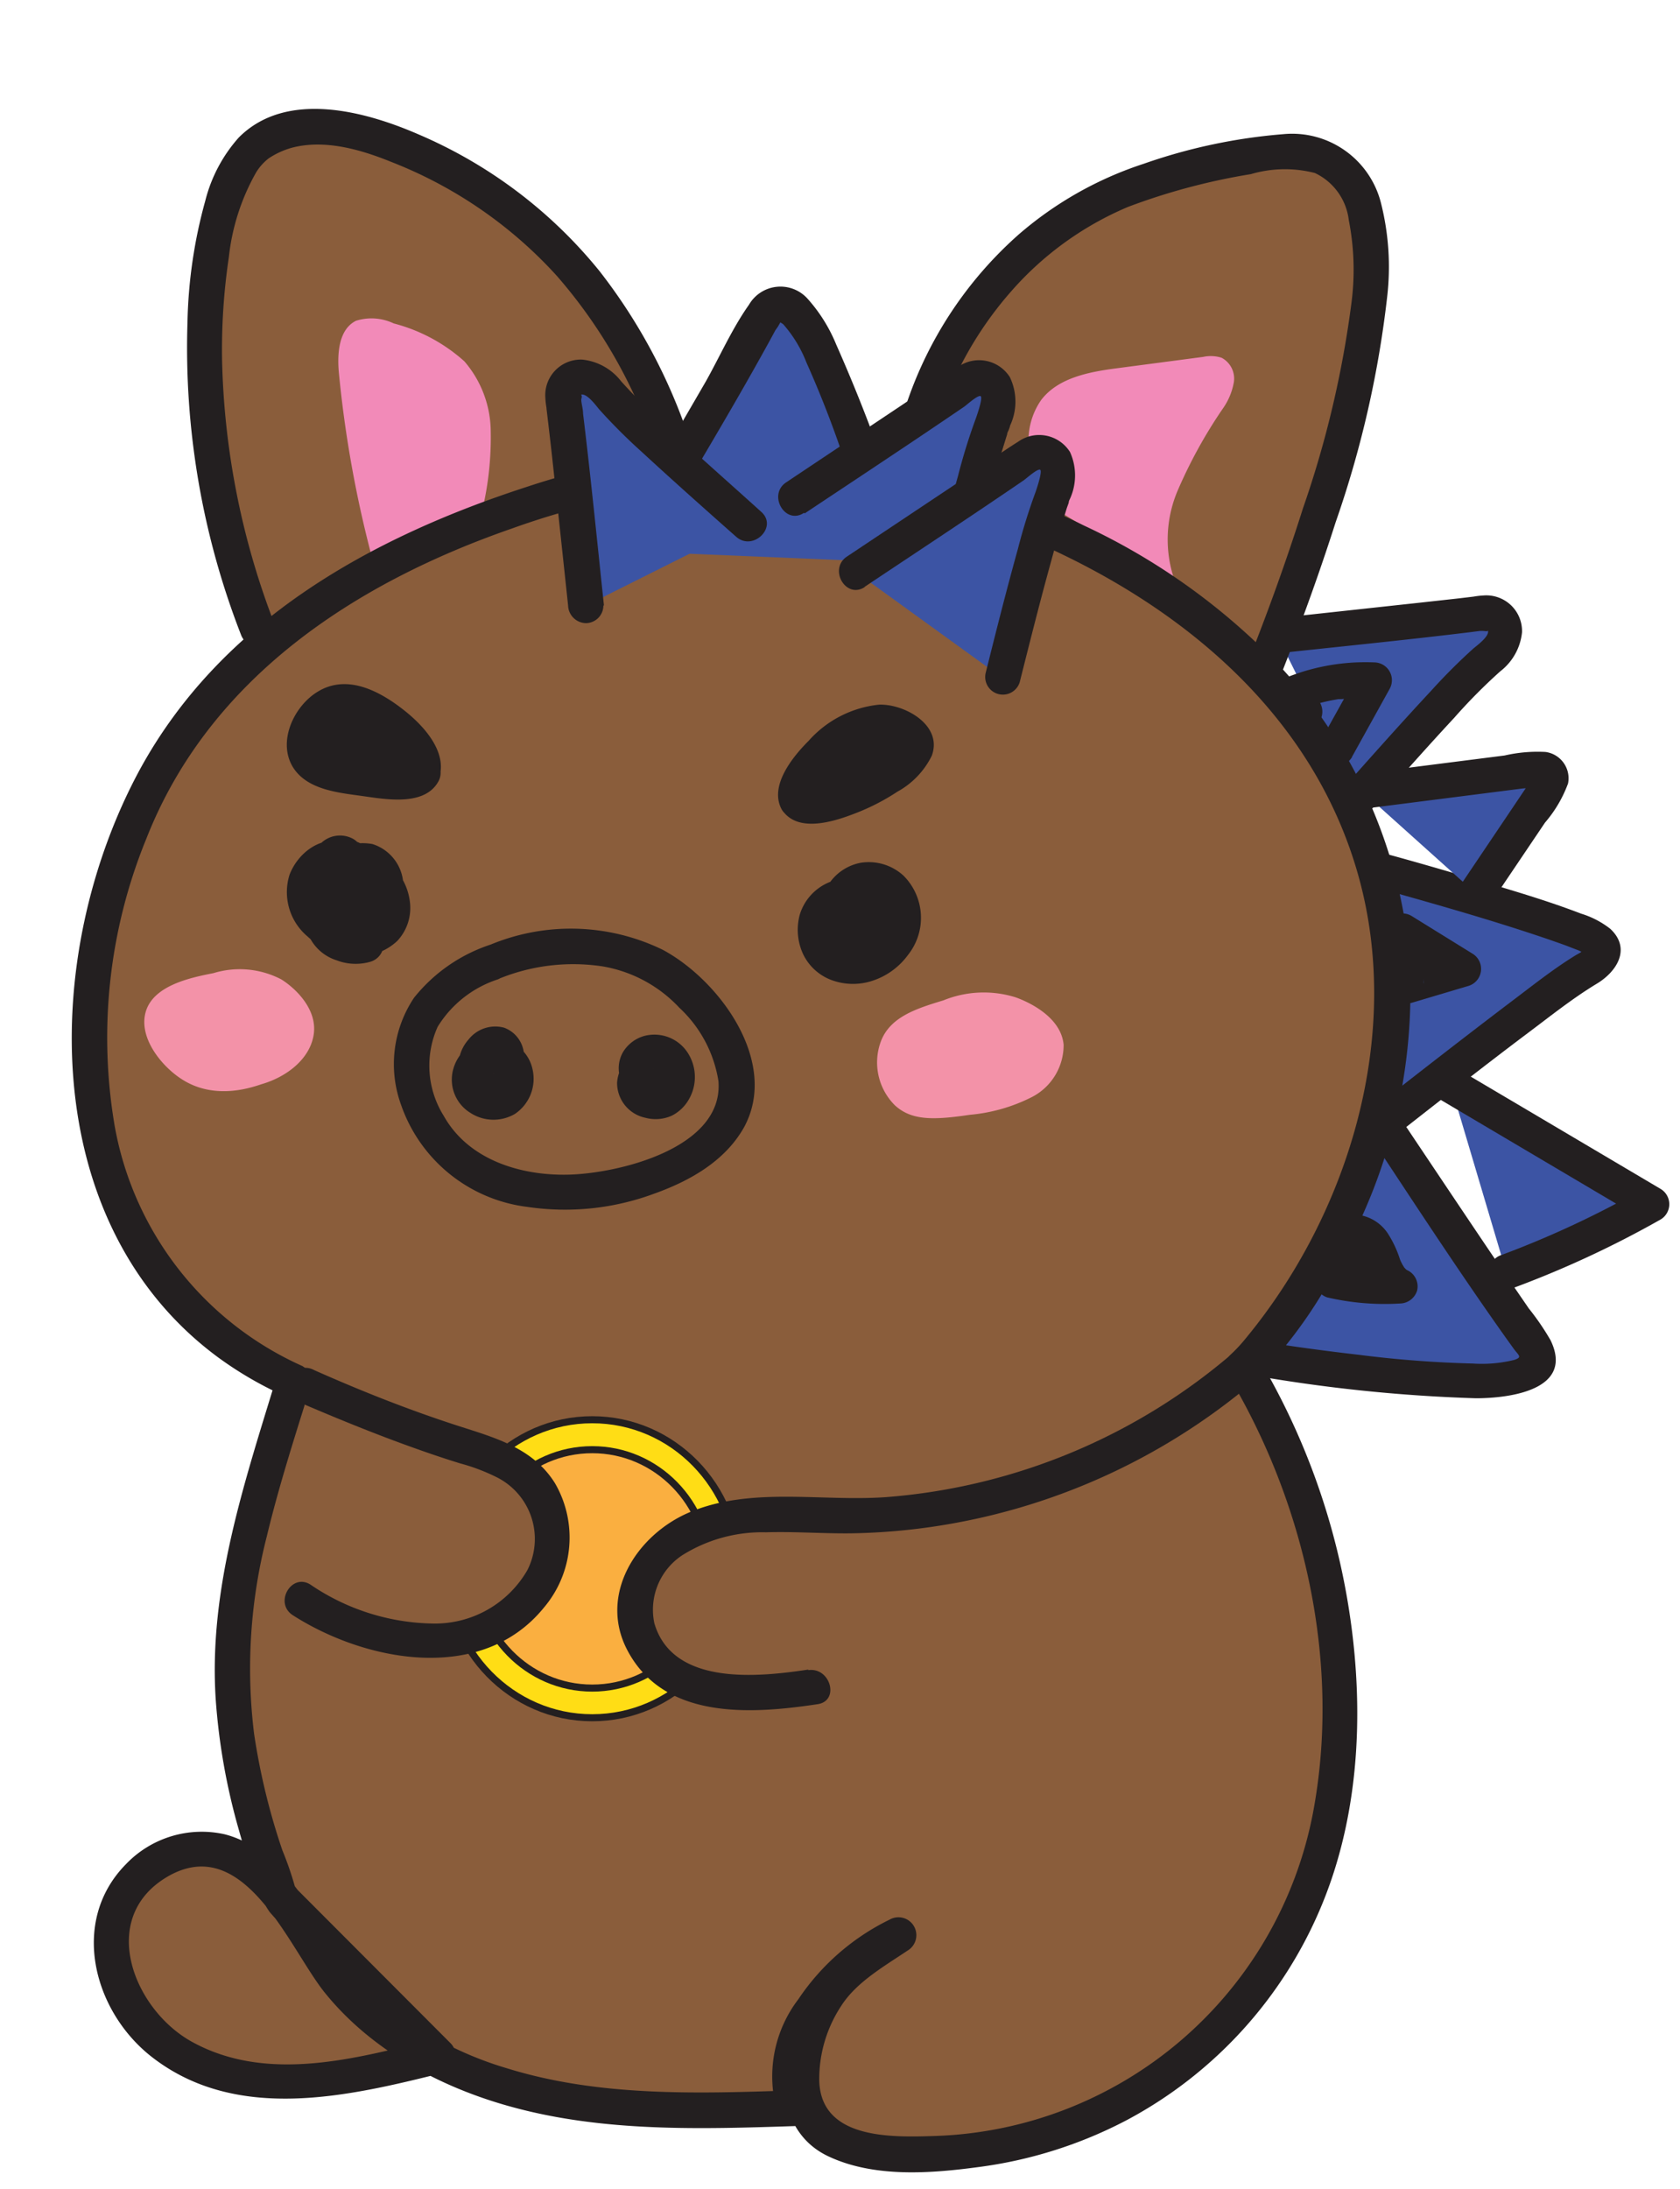 <svg id="Layer_1" data-name="Layer 1" xmlns="http://www.w3.org/2000/svg" viewBox="0 0 119 155"><defs><style>.cls-1{fill:#3c54a4;}.cls-2{fill:#231f20;}.cls-3{fill:#8a5d3b;}.cls-4{fill:#f28ab8;}.cls-5{fill:#ffdd15;}.cls-5,.cls-6{stroke:#231f20;stroke-miterlimit:10;stroke-width:0.5px;}.cls-6{fill:#faaf40;}.cls-7{fill:#f392a8;}</style></defs><path class="cls-1" d="M88.71,96.1c2.81.43,13.43,2,17.55,1.56.71-.07,2.27-.24,2.6-1.12.26-.68-.36-1.5-.57-1.79-1.38-1.84-5.22-7.57-10.53-15.54"/><path class="cls-2" d="M88.38,97.31A111.09,111.09,0,0,0,104.54,99c2.37,0,7-.58,5.29-4.11a17.91,17.91,0,0,0-1.54-2.25l-2.06-3c-2.48-3.66-4.94-7.35-7.39-11-.89-1.33-3.06-.08-2.16,1.26,3.31,5,6.56,10,10,14.84l.51.71c.37.52.69.64.05.84a9.59,9.59,0,0,1-2.93.25,79.11,79.11,0,0,1-8-.61c-2.44-.28-4.87-.61-7.3-1-1.57-.24-2.25,2.17-.66,2.41Z"/><path class="cls-1" d="M106.69,90.06A68.35,68.35,0,0,0,117,85.26l-14.24-8.42"/><path class="cls-2" d="M107,91.26a71.61,71.61,0,0,0,10.63-4.92,1.26,1.26,0,0,0,0-2.16l-14.24-8.42a1.25,1.25,0,0,0-1.26,2.16l14.24,8.42V84.18a68.79,68.79,0,0,1-10,4.67,1.29,1.29,0,0,0-.87,1.54,1.26,1.26,0,0,0,1.54.87Z"/><path class="cls-1" d="M97.42,61.53c2.21.61,14.39,4,15.71,5.06a1.07,1.07,0,0,1,.49.74c0,.65-1,1.17-1.18,1.3-1.39.78-6.82,4.92-14.67,11.06"/><path class="cls-2" d="M97.09,62.73c4.21,1.18,8.43,2.36,12.57,3.77.45.16.9.31,1.35.48l.62.24a2.36,2.36,0,0,1,.31.13l.37.19c.2.12.11,0,0,0l.12.12q.11-.75-.15-.45a2.28,2.28,0,0,0-.3.21c-.12.08-.25.14-.38.22-1.63,1-3.13,2.21-4.65,3.35-3.39,2.57-6.75,5.19-10.1,7.81a1.26,1.26,0,0,0,0,1.77,1.29,1.29,0,0,0,1.77,0c3.18-2.49,6.37-5,9.59-7.42,1.59-1.19,3.16-2.45,4.86-3.48,1.44-.85,2.5-2.49,1-3.9A6.33,6.33,0,0,0,112,64.69c-2.37-.91-4.82-1.63-7.25-2.35s-4.66-1.37-7-2a1.25,1.25,0,0,0-.67,2.41Z"/><path class="cls-1" d="M90.47,45c7.55-.81,13-1.4,14.41-1.6a1.85,1.85,0,0,1,1.3.25,1.33,1.33,0,0,1,.36,1.5,3.09,3.09,0,0,1-1,1.35c-1.09.84-4.36,4.36-9.36,10"/><path class="cls-2" d="M90.47,46.26c4.53-.49,9.07-.94,13.59-1.49l.79-.1c.13,0,.45,0,.15,0,.17,0,.47.08.37-.08.23.38-.68,1.06-1,1.32a41.86,41.86,0,0,0-3,3c-2.06,2.21-4.07,4.47-6.08,6.73-1.06,1.2.7,3,1.77,1.76,2-2.21,3.93-4.41,5.94-6.57a39.17,39.17,0,0,1,3.27-3.3,4,4,0,0,0,1.54-2.76,2.53,2.53,0,0,0-2.72-2.61,5.78,5.78,0,0,0-.7.08c.11,0,.22,0,0,0l-1,.12-2.81.31-10.13,1.1A1.28,1.28,0,0,0,89.22,45a1.26,1.26,0,0,0,1.25,1.25Z"/><path class="cls-3" d="M89.51,47.48C90.68,44.53,98,26,97,17.16c-.13-1.3-.41-4.17-2.5-5.59-1.67-1.13-3.89-.9-5.87-.52-5.94,1.15-11.08,2.22-16.14,6.88a26.71,26.71,0,0,0-8.11,15"/><path class="cls-2" d="M90.72,47.81c1.41-3.57,2.72-7.18,3.89-10.84A73.5,73.5,0,0,0,98.26,21a18.44,18.44,0,0,0-.45-6.66A6.49,6.49,0,0,0,90.89,9.5,39.35,39.35,0,0,0,81,11.6a25.68,25.68,0,0,0-8.84,5A27.81,27.81,0,0,0,63.2,32.55c-.28,1.58,2.13,2.25,2.41.67a25.63,25.63,0,0,1,6.11-12.7,22.74,22.74,0,0,1,8.18-5.87,45,45,0,0,1,8.7-2.32,8.54,8.54,0,0,1,4.54-.08,4.24,4.24,0,0,1,2.4,3.34,18.17,18.17,0,0,1,.19,5.84A72.41,72.41,0,0,1,92.29,36c-1.19,3.76-2.53,7.47-4,11.14-.59,1.49,1.83,2.14,2.42.66Z"/><path class="cls-3" d="M18.28,44.61a53.2,53.2,0,0,1-3.6-24.11c.76-8.17,3-9.92,3.78-10.43,5.09-3.38,13.72,2,15.7,3.31C43.07,19,46.64,28.11,48,32.68"/><path class="cls-2" d="M19.48,44.27A55.14,55.14,0,0,1,15.73,25.5a44.43,44.43,0,0,1,.48-7.29,15.54,15.54,0,0,1,1.93-6,3.71,3.71,0,0,1,.82-.94c.11-.1-.17.11.09-.07a5.74,5.74,0,0,1,1.59-.73c2.33-.63,4.9.11,7.09,1a31.07,31.07,0,0,1,11.71,8.06A35.68,35.68,0,0,1,46.81,33c.47,1.53,2.89.88,2.41-.66A39.59,39.59,0,0,0,42.47,19.2,33.32,33.32,0,0,0,29.68,9.53c-3.8-1.66-9.4-3.18-12.77.21a10.61,10.61,0,0,0-2.37,4.48,34.56,34.56,0,0,0-1.26,8.59,56,56,0,0,0,3.79,22.13c.56,1.49,3,.84,2.41-.67Z"/><path class="cls-4" d="M26.49,40A82,82,0,0,1,24,26.36c-.12-1.36,0-3.05,1.22-3.65a3.66,3.66,0,0,1,2.67.19,12,12,0,0,1,5,2.68,7.67,7.67,0,0,1,1.87,5A22.26,22.26,0,0,1,34.19,36"/><path class="cls-4" d="M73.91,35.54a15.4,15.4,0,0,1-1-3.62,5,5,0,0,1,.84-3.6c1.22-1.6,3.45-2,5.47-2.26l6-.79a2.52,2.52,0,0,1,1.31.06,1.67,1.67,0,0,1,.87,1.72,4.63,4.63,0,0,1-.79,1.89,34.08,34.08,0,0,0-3.19,5.79,8.83,8.83,0,0,0-.19,6.45"/><path class="cls-2" d="M98.68,67,103,69.7l.3-2.28-4,1.19,1.54.87a.85.85,0,0,1,0-.17l0,.34a1.34,1.34,0,0,1,0-.4l0,.33a3.18,3.18,0,0,1,.09-.33c-.09.34-.09.19,0,.09a.36.36,0,0,1,.07-.1c-.14.16-.17.21-.11.14l.12-.13c.16-.18-.17.1-.08,0a.75.75,0,0,0,.15-.09l-.16.07.11,0a1.25,1.25,0,1,0-.67-2.41,2.77,2.77,0,0,0-1.87,3.32A1.27,1.27,0,0,0,100,71l4-1.19a1.26,1.26,0,0,0,.3-2.29L100,64.86A1.25,1.25,0,0,0,98.68,67Z"/><path class="cls-2" d="M93.89,91.83a18,18,0,0,0,5.28.46,1.29,1.29,0,0,0,1.21-.92A1.27,1.27,0,0,0,99.81,90l-.19-.1c-.18-.1.19.18,0,0l-.14-.14c-.13-.13.16.24,0,0a3.35,3.35,0,0,1-.21-.36,2.14,2.14,0,0,1-.1-.22c-.09-.18.1.26,0,0a7.72,7.72,0,0,0-.86-1.84A3,3,0,0,0,96.1,86a2.55,2.55,0,0,0-2.28,1.34,4.59,4.59,0,0,0-.29,3.12,1.27,1.27,0,0,0,.57.75,1.23,1.23,0,0,0,1,.12l1.8-.67a1.26,1.26,0,0,0,.89-1,1.28,1.28,0,0,0-.6-1.24c-.2-.15.19.17,0,0L97,88.2c-.18-.18.15.24,0,0L96.92,88a.93.93,0,0,0-.1-.2l.07.16,0-.14c0-.06,0-.12,0-.18-.07-.31,0,.25,0,0a1.25,1.25,0,0,0-2.5,0,3.67,3.67,0,0,0,1.6,2.83l.3-2.29-1.8.67,1.54.88,0-.18c0,.18,0,.2,0,.06a2.45,2.45,0,0,1,0-.27c0-.12,0-.24,0-.36a1.14,1.14,0,0,0,0-.26c0,.18,0,.21,0,.07s0-.11,0-.16l0-.1c0-.09,0,0,0,.13a1.57,1.57,0,0,0,.14-.25c0,.08-.2.22,0,0l.1-.09c-.16.12-.19.14-.08.07s-.27.06,0,0-.21,0,0,0-.3-.09-.07,0l.12,0-.15-.06a2.12,2.12,0,0,0,.2.12c-.16-.13-.19-.16-.09-.07l.08.07c.06,0,.11.12.17.18s-.15-.22,0,0l.15.25a1.14,1.14,0,0,1,.1.19c.16.31-.06-.18,0,0,.15.39.3.78.46,1.16a3.53,3.53,0,0,0,1.54,1.8l.63-2.33a16.56,16.56,0,0,1-2.44,0l-.56,0-.19,0,.1,0-.33,0q-.6-.1-1.2-.24a1.25,1.25,0,0,0-1.53.87,1.27,1.27,0,0,0,.87,1.54Z"/><path class="cls-2" d="M95.77,53.58l2.66-4.8a1.26,1.26,0,0,0-1.07-1.88,15,15,0,0,0-7,1.4,1.26,1.26,0,0,0,0,2.16l1.47,1A1.27,1.27,0,0,0,93.51,51a1.29,1.29,0,0,0-.45-1.71l-1.48-1v2.16l.23-.1.32-.13c.25-.1.51-.19.76-.27a13.51,13.51,0,0,1,1.52-.38l.39-.07.13,0c.27,0,.54-.06.81-.08a12.51,12.51,0,0,1,1.62,0l-1.08-1.88-2.67,4.8a1.25,1.25,0,0,0,2.16,1.26Z"/><path class="cls-3" d="M88,96.74c.46.76,1.12,1.93,1.83,3.38,1.95,4,7.2,16.08,4,29.94a29.09,29.09,0,0,1-11.44,17,29.84,29.84,0,0,1-20,5.27c-1.73-.17-3.61-.58-4.7-1.92a5.51,5.51,0,0,1-1-3.86,11.09,11.09,0,0,1,2.35-6,31.69,31.69,0,0,1,4.54-3.5,11.4,11.4,0,0,0-4.54,3.5A13.08,13.08,0,0,0,57.76,142a7.81,7.81,0,0,0-1.46,7.25c-6,.2-12,.39-17.88-.86a29.82,29.82,0,0,1-7.73-2.75,20.88,20.88,0,0,1-7.32-6.15c-1.11-1.55-2.11-3.36-3.27-4.92l-.31-.41a7.72,7.72,0,0,0-4.6-3.17c-3.28-.61-6.63,2-7.26,5.27s1.11,6.62,3.78,8.58a15.14,15.14,0,0,0,9.48,2.52,43.39,43.39,0,0,0,9.5-1.72l.32-.08-10.91-11-.25-.25-.06-.16a48.9,48.9,0,0,1-3.23-13.38,39.48,39.48,0,0,1,1.12-12.29s.37-1.68,3.13-10.75h0a24.52,24.52,0,0,1-8.48-6.21C4,81.92,5.61,67.21,9.62,57.92,16,43,30.7,38,36.77,35.93c4.14-1.42,19.12-6.31,35.67.67,5.12,2.16,20.3,8.55,25,24.93,5.22,18.27-7.6,33.31-8.71,34.58Z"/><path class="cls-2" d="M87,97.37c5.46,9.11,8,20.46,6,31a28.2,28.2,0,0,1-26.73,22.86c-3.08.1-8.12.27-8.24-3.91A9.42,9.42,0,0,1,59.6,142c1.07-1.67,3.06-2.8,4.68-3.89A1.25,1.25,0,0,0,63,135.92a16.45,16.45,0,0,0-6.45,5.63,9,9,0,0,0-1.47,8.06L56.3,148c-6.82.23-13.83.48-20.42-1.57a24.62,24.62,0,0,1-8.34-4.34c-2.52-2.08-4-4.77-5.84-7.42-1.45-2.1-3.22-4.14-5.79-4.8a7.43,7.43,0,0,0-7,2.13c-4,4.07-2.28,10.47,1.9,13.68,6,4.62,13.89,2.75,20.56,1.08a1.26,1.26,0,0,0,.55-2.09L21.16,133.89l-.17-.17c-.46-.35,0,.37-.06,0A23.45,23.45,0,0,0,20,131,47,47,0,0,1,18,122.77a37.69,37.69,0,0,1,.9-14c.86-3.58,2-7.11,3.1-10.63a1.28,1.28,0,0,0-.58-1.42A23.06,23.06,0,0,1,8.13,79.76a37.16,37.16,0,0,1,2.24-20.39C14.84,48,25.14,41.28,36.26,37.42a55.46,55.46,0,0,1,14.4-3.11,48.34,48.34,0,0,1,22.53,4c10.49,4.56,19.77,12.21,23,23.59s-.66,24.07-8,32.92a10.51,10.51,0,0,1-1,1.07c-1.18,1.11.59,2.87,1.76,1.77a33.34,33.34,0,0,0,6.35-9.16,38.58,38.58,0,0,0,4.5-21.13A34.72,34.72,0,0,0,90.5,47a46.12,46.12,0,0,0-13.74-9.8,52.44,52.44,0,0,0-20.6-5.43,53.41,53.41,0,0,0-18.78,2.68C26.26,38.05,15.63,43.93,9.86,54.57c-7,13-7.24,32.09,5.61,41.55a26,26,0,0,0,4.71,2.73l-.57-1.41c-2.27,7.46-4.85,15-4.33,22.88a44.93,44.93,0,0,0,1.65,9.28c.32,1.16.69,2.3,1.09,3.43a7.39,7.39,0,0,0,1.07,2.33c1.52,1.77,3.33,3.35,5,5l6.07,6.11.55-2.09c-5.49,1.38-11.8,3.12-17.12.18-4.18-2.31-6.73-8.87-1.62-11.75,5.38-3,8.5,5.08,11,8.23,3.33,4.15,8.28,6.78,13.34,8.15,6.5,1.77,13.32,1.56,20,1.34A1.27,1.27,0,0,0,57.51,149,6.83,6.83,0,0,1,59,142.43a14.26,14.26,0,0,1,5.25-4.35L63,135.92a29,29,0,0,0-4.64,3.54,11.27,11.27,0,0,0-2.49,4.72c-.84,3.14-.46,6.95,2.8,8.49s7.31,1.21,10.66.76a31.23,31.23,0,0,0,10.48-3.32A30.42,30.42,0,0,0,93.66,134.8c2.82-6.86,3-14.71,1.71-21.93a49.9,49.9,0,0,0-6.25-16.76A1.25,1.25,0,0,0,87,97.37Z"/><ellipse class="cls-5" cx="41.95" cy="111.07" rx="10.32" ry="10.55"/><ellipse class="cls-6" cx="41.95" cy="111.08" rx="8.26" ry="8.44"/><path class="cls-1" d="M96.45,56l12.21-1.56c.41,0,.93,0,1.13.31s0,.75-.25,1.08l-5,7.43"/><path class="cls-2" d="M96.45,57.28l11.3-1.44c.39-.05.84-.05,1.23-.14h.16c-.19-.72-.37-1-.55-.67-.1.06-.2.31-.27.41l-1.62,2.41-3.24,4.81c-.91,1.34,1.26,2.59,2.15,1.26l3.83-5.68a9,9,0,0,0,1.63-2.77,1.88,1.88,0,0,0-1.6-2.23,10.44,10.44,0,0,0-2.89.25l-3.38.43-6.75.86A1.29,1.29,0,0,0,95.2,56c0,.61.58,1.34,1.25,1.25Z"/><path class="cls-3" d="M21.37,113.28a17.58,17.58,0,0,0,4.28,2,13.11,13.11,0,0,0,7.25.56,8.31,8.31,0,0,0,5.64-4.35,6.11,6.11,0,0,0-1.09-6.83,7.93,7.93,0,0,0-3.31-1.9,107.86,107.86,0,0,1-12.53-4.66"/><path class="cls-2" d="M20.74,114.36c5.17,3.31,13.38,4.88,17.78-.53a7.67,7.67,0,0,0,.8-8.8c-1.55-2.5-4.24-3.23-6.85-4.07C29,99.84,25.59,98.49,22.24,97a1.29,1.29,0,0,0-1.71.45A1.26,1.26,0,0,0,21,99.2c2.77,1.19,5.55,2.33,8.39,3.34,1.06.38,2.13.74,3.2,1.07a13.78,13.78,0,0,1,2.63,1,4.88,4.88,0,0,1,2.14,6.55,7.55,7.55,0,0,1-6.7,3.79A15.83,15.83,0,0,1,22,112.2c-1.35-.87-2.61,1.29-1.26,2.16Z"/><path class="cls-3" d="M57.58,119.42a19.15,19.15,0,0,1-7.5.12c-2.44-.61-4.75-2.48-5.08-5a6,6,0,0,1,2.44-5.31,10.76,10.76,0,0,1,5.7-2c2-.17,4.07,0,6.11,0a43.83,43.83,0,0,0,29.2-10.85"/><path class="cls-2" d="M57.25,118.21c-3.46.52-9.59,1.2-10.9-3.28a4.62,4.62,0,0,1,2-4.83,10.66,10.66,0,0,1,5.91-1.61c2.2-.07,4.4.13,6.6.06a44.49,44.49,0,0,0,5.88-.56A45.36,45.36,0,0,0,89.34,97.36c1.21-1.07-.56-2.83-1.77-1.77A42.71,42.71,0,0,1,62.76,106c-4.59.33-9.54-.76-13.91,1.07-3.77,1.59-6.51,5.88-4.38,9.83,2.63,4.9,8.8,4.46,13.44,3.76,1.59-.23.91-2.64-.66-2.41Z"/><path class="cls-7" d="M15.12,68.9a6.37,6.37,0,0,1,4.8.44c1.06.66,2.57,2.15,2.3,3.91s-1.95,3-3.65,3.5c-.53.16-3.27,1.24-5.71-.35-1.46-.94-3.1-3-2.52-4.82S13.49,69.22,15.12,68.9Z"/><path class="cls-7" d="M66.82,70.83a7.59,7.59,0,0,1,5.11-.22c.4.14,3.21,1.17,3.41,3.36a4.14,4.14,0,0,1-2.24,3.7,12.07,12.07,0,0,1-4.4,1.26c-2.62.39-4.13.4-5.3-.66a4.28,4.28,0,0,1-1-4.55C63.06,72,64.9,71.41,66.82,70.83Z"/><path class="cls-2" d="M35.24,69.34a13.9,13.9,0,0,1,7.43-.92,9.64,9.64,0,0,1,5.45,2.93,9,9,0,0,1,2.77,5.2c.38,4.78-7.19,6.56-10.71,6.62-3.35.06-7-1.06-8.74-4.15A6.71,6.71,0,0,1,31,72.7a7.86,7.86,0,0,1,4.27-3.36c1.46-.61.82-3-.67-2.41a11.54,11.54,0,0,0-5.27,3.71,8.44,8.44,0,0,0-.92,7.59,10.87,10.87,0,0,0,8.94,7.22,18.15,18.15,0,0,0,9-.94c2.49-.89,5-2.29,6.35-4.69,2.52-4.62-1.73-10.41-5.75-12.57a14.88,14.88,0,0,0-12.32-.32C33.11,67.53,33.75,70,35.24,69.34Z"/><path class="cls-2" d="M56.44,56.68c-.72-1.21,3.33-6.07,6.43-5.49.75.14,1.85.67,2,1.46,0,.25,0,.87-1.4,2C61,56.44,57,57.67,56.44,56.68Z"/><path class="cls-2" d="M57.52,56.05c-.09-.17.11.34.06.15s0,.37,0,.17v-.09c0-.21-.09.34,0,.13s.05-.19.08-.28a1.62,1.62,0,0,1,.06-.17s-.14.28,0,0a6.73,6.73,0,0,1,.44-.73l.25-.36c-.2.27,0,0,0,0l.18-.21c.24-.27.48-.52.74-.76l.38-.33.23-.19c-.23.18,0,0,.06,0a6.64,6.64,0,0,1,.92-.56c.06,0,.52-.24.21-.12.17-.06.34-.13.52-.18s.65-.11.27-.07a3,3,0,0,1,.43,0,1.41,1.41,0,0,0,.21,0c.16,0-.3-.07,0,0s.39.1.58.17c-.26-.1.07,0,.1.06l.29.17s-.16-.16,0,0l.07.07c.1.11.1.1,0,0l.05.09c-.05-.14-.06-.17,0-.08s0-.3,0-.15-.09,0,0-.09,0,.11,0,.13c-.06.2.18-.27,0-.09s-.28.4-.07.14a5.33,5.33,0,0,1-.84.81,12.9,12.9,0,0,1-2.3,1.34l-.33.14-.15.06-.76.28a11.72,11.72,0,0,1-1.2.31l-.23,0,.12,0-.17,0h-.45c-.25,0,.29.08.07,0a.47.47,0,0,0-.17,0c.14-.06.29.16.12,0l.14.11.12.15a1.28,1.28,0,0,0-1.72-.45,1.26,1.26,0,0,0-.44,1.71c1.09,1.68,3.69.84,5.18.26a15.5,15.5,0,0,0,3-1.54A5.84,5.84,0,0,0,66,53.51c.8-2.15-1.89-3.67-3.72-3.62a7.73,7.73,0,0,0-5,2.56c-1.11,1.11-2.82,3.18-1.91,4.86a1.25,1.25,0,1,0,2.16-1.26Z"/><path class="cls-2" d="M29.94,54.73c.5-1-1.15-2.83-2.41-3.73-.84-.6-2.56-1.84-4.17-1.08a3.09,3.09,0,0,0-1.65,3.57c.43,1,1.65,1.23,3.38,1.56C26.28,55.28,29.37,55.87,29.94,54.73Z"/><path class="cls-2" d="M31,55.36c.89-2-1-4-2.44-5.12-1.69-1.32-3.95-2.51-6-1.3-1.72,1-2.95,3.57-1.79,5.41,1,1.56,3.16,1.77,4.82,2s4.45.77,5.45-1a1.25,1.25,0,1,0-2.16-1.26c-.11.2.18-.18.07-.07S29,54,29,54s-.41.1-.05.05c-.11,0-.23.07-.35.09l-.16,0c.35-.06,0,0-.08,0-.31,0-.62,0-.92,0l-.4,0-.25,0c-.29,0,0,0-.06,0-.58-.1-1.15-.19-1.73-.31-.37-.07-.74-.14-1.1-.24l-.47-.14-.24-.09c.28.12,0,0-.05,0a1.19,1.19,0,0,0-.15-.09c-.23-.13.09.13,0,0a1,1,0,0,0-.14-.15s.13.24,0,.06c0,0-.14-.27-.05-.09s0-.1,0-.12,0-.22,0,0c0-.1,0-.2,0-.3,0-.29-.06.13,0,0a2,2,0,0,0,.06-.26c0-.08.17-.42.07-.21a4.53,4.53,0,0,1,.27-.48c.12-.2,0-.06,0,0l.22-.24.21-.19c.15-.12-.24.12.06,0l.18-.11c.28-.16-.09,0,.11,0a1.18,1.18,0,0,1,.31-.08h.29c.15,0,.17,0,0,0l.18,0a4.48,4.48,0,0,1,.52.16c.24.09.09,0,0,0l.27.13a8.77,8.77,0,0,1,.92.57l.41.29c-.18-.14,0,0,0,0l.26.23a8.17,8.17,0,0,1,.93.93l.15.18c-.14-.18.09.13.11.17s.2.33.3.5c-.18-.32.11.21.05.23s0-.31,0-.05c0,.1,0,.05,0-.14q0,.2.06-.09a1.28,1.28,0,0,0,.45,1.71A1.26,1.26,0,0,0,31,55.36Z"/><path class="cls-2" d="M60.61,64.29c0-.13.07-.27,0,0l0-.15a1.87,1.87,0,0,0,.07-.22c0,.17-.11.22,0,.1l.12-.2c0,.06-.18.2-.05.07l.16-.16.08-.08-.09.07a2.64,2.64,0,0,0,.33-.2c.24-.13-.27.08,0,0l.16,0c.14,0,.25,0,0,0a.86.86,0,0,0,.16,0,1,1,0,0,0,.24,0c-.19,0-.24,0-.14,0l.12,0,.22.07s-.28-.15-.08,0l.35.2c.23.15-.2-.19,0,0l.12.11.16.18c.17.17-.13-.22,0,0s.14.23.2.35-.08-.27,0,0a.88.88,0,0,1,.05.15s0,.24,0,.24,0-.33,0-.08c0,.06,0,.49,0,.52s0-.27,0,0a1.6,1.6,0,0,1-.05.21,1.66,1.66,0,0,1-.06.21c0,.1,0,.26,0,0a1.64,1.64,0,0,1-.21.39,1.45,1.45,0,0,1-.12.19c-.18.26.13-.13,0,.06l-.3.32-.13.11c-.2.19.23-.15,0,0a3.24,3.24,0,0,1-.35.21l-.18.1.11,0-.15.06a2.91,2.91,0,0,1-.39.12l-.16,0c-.27.07.3,0,0,0l-.4,0h-.16c-.14,0-.11,0,.09,0l-.15,0c-.13,0-.25-.07-.38-.1s.07,0,.08,0L59.62,67l-.13-.08c-.24-.14.19.19,0,0l-.11-.1-.09-.1c-.09-.1-.07-.07.06.08a2.49,2.49,0,0,0-.19-.3s0-.1-.06-.13l.07.17s0-.09,0-.13-.06-.23-.09-.35,0-.13,0,.12c0-.08,0-.17,0-.25v-.18s0-.27,0,0,0-.16.05-.22l.06-.17c.07-.23-.12.2,0,.07a1.14,1.14,0,0,0,.19-.34l-.1.14.09-.11.14-.13c.19-.17,0,0,0,0s.15-.1.17-.11l.18-.1s-.28.11,0,0,.37,0,.43-.1l-.17,0h.32c.28,0-.28-.07,0,0l.16,0,.07,0c.13,0,.1,0-.07,0a.54.54,0,0,0,.13.07c.13.08.16.19,0,0a1.29,1.29,0,0,0,.17.16l0,.06c.08.1.06.07-.06-.08,0,0,.09.14.08.13s.07.18.11.2-.09-.28,0-.09a1.16,1.16,0,0,0,.06.22c-.08-.08,0-.27,0-.11v.23c0,.23.08-.27,0,0l0,.07c0,.13,0,.1.05-.09a.75.75,0,0,0-.07.12c-.11.2-.1,0,0,0,0,0-.08.1-.09.1l0,0c-.1.09-.07.06.08-.06,0,0-.1.07-.12.07s-.19,0,0,0a1.18,1.18,0,0,0-.2.07c-.05,0-.27,0,0,0s0,0,0,0-.25,0,0,0,0,0,0,0-.26-.09,0,0,0,0,0,0c-.23-.12.2.19,0,0s.12.23,0,0c0,0-.1-.25,0,0s0,0,0-.07c-.08-.24,0,.23,0,.07s0,0,0,.07.08-.3,0-.07,0-.05,0,0-.17.21,0,.06l-.1.08.12-.07c0,.08-.25.09-.09,0s.1,0-.11,0h.14s-.31-.08-.11,0c-.19-.09-.22-.1-.11,0s.08,0,0,0l-.07,0c.08.09.06.06-.07-.1l.07.11-.07-.17a.73.73,0,0,0,0,.2c0-.23,0-.27,0-.14v.07l0-.2,0,.13c.08-.18.1-.23.05-.15s0,0,.09-.12c-.16.19.25-.16,0,0s.28-.1.05,0,.26,0,.09,0,.25.09,0,0l-.13,0c.19.09.23.1.12,0,.16.13.19.16.09.07s-.06-.13.06.08.07.19,0,.06a.42.42,0,0,1,0,.25.62.62,0,0,1-.2.35.68.68,0,0,1-.32.18l.06,0a.79.79,0,0,1-.58-.07,1,1,0,0,1-.41-1,.84.84,0,0,1,.6-.58l.21-.05-.41.06a3,3,0,0,0-2.1,1.52A1.26,1.26,0,0,0,58,67.9a3,3,0,0,0,2.39-5.41,1.25,1.25,0,0,0-1.26,2.16.57.57,0,0,1,.13.08c.11.07.08,0-.08-.07l.11.11c.09.09.07.07-.05-.09a1,1,0,0,0,.12.19l.06.13c-.07-.19-.09-.22,0-.09a1.28,1.28,0,0,0,.07.28l0-.18a.65.65,0,0,1,0,.14v.15q0-.31,0-.12a.57.57,0,0,1,0,.14l.06-.13a.85.85,0,0,0-.13.22c.12-.15.14-.18.05-.08a.94.94,0,0,1-.1.1c-.17.18.23-.12,0,0l-.12.07q-.18.09.09,0c-.07,0-.21.07-.28.09-.23.06.28,0,0,0h-.14c-.14,0-.1,0,.11,0a1.57,1.57,0,0,0-.29-.08l.75,1.84s.18-.3.07-.15.12-.09.13-.11-.2.13-.06.05l.11-.07s.2-.09,0,0,.06,0,.08,0l.12,0c.14,0-.14,0-.13,0a4,4,0,0,1,.51-.06,1.68,1.68,0,0,0,.93-.77A1.65,1.65,0,0,0,60.71,64a1.79,1.79,0,0,0-1.94,0A1.91,1.91,0,0,0,58,66.11a2.21,2.21,0,0,0,1.37,1.44A2.23,2.23,0,0,0,61,63.41a2.38,2.38,0,0,0-3.1,1.43,2.6,2.6,0,0,0,1.17,3A2.92,2.92,0,0,0,62,67.79a2.84,2.84,0,0,0,1.38-2.63,3.26,3.26,0,0,0-1.64-2.59,3.63,3.63,0,0,0-5.09,2.19,4.1,4.1,0,0,0,.23,2.78,3.64,3.64,0,0,0,2.13,1.89,4.39,4.39,0,0,0,2.82,0,5.06,5.06,0,0,0,2.48-1.81A4.22,4.22,0,0,0,64,62a3.64,3.64,0,0,0-3-.92,3.48,3.48,0,0,0-2.4,1.68,3.09,3.09,0,0,0-.41,1.54,1.25,1.25,0,0,0,2.5,0Z"/><path class="cls-2" d="M24.28,61.88a13.51,13.51,0,0,1,1.33.77c.15.1-.14-.13,0,0l.12.1c.1.08.18.17.27.25l.24.28c-.16-.2.06.09.1.17l.09.17s.08.18,0,0,0,0,0,0a1.52,1.52,0,0,1,.06.2c0,.06,0,.13,0,.19s0,.19,0,0v0a2.09,2.09,0,0,0,0,.25c0,.16,0-.1,0-.09a.79.79,0,0,1,0,.2l-.06.19s.1-.19,0-.08-.15.25-.16.25.18-.18.08-.1-.09.1-.14.14a.9.9,0,0,1-.11.1s.21-.12.09-.08-.16.1-.23.14.26-.07,0,0l-.31.09-.12,0c-.22.06.08,0,.09,0s-.27,0-.29,0H25c-.29,0,0,0,0,0a3,3,0,0,1-.58-.14c-.05,0-.35-.08-.16,0s0,0,0,0l-.2-.1-.29-.17s-.3-.23-.18-.13l-.17-.15-.26-.28s-.12-.14,0,0,0,0,0-.06a2.61,2.61,0,0,1-.17-.28.47.47,0,0,0-.07-.12c-.09-.15.07.2,0,0s-.08-.23-.11-.35a.49.49,0,0,0,0-.14s0,.32,0,.06c0-.11,0-.21,0-.32s0,.12,0,.11a.71.71,0,0,1,0-.17l0-.13,0-.09c0-.09,0-.06,0,.09a1.47,1.47,0,0,0,.14-.28l.08-.12c.1-.16,0,.06,0,0a1.69,1.69,0,0,0,.19-.19.5.5,0,0,1,.13-.12c-.11,0-.16.11,0,0a.41.41,0,0,1,.11-.07c.15-.09,0,0-.06,0a.81.81,0,0,0,.25-.08c.25-.07-.07,0-.07,0h.18s.18,0,0,0,0,0,.06,0c.2,0-.2-.12,0,0l.13.07c.14.07-.05.06-.07-.06s.14.12.17.15a.53.53,0,0,0,.1.12s-.15-.23-.06-.07a1.08,1.08,0,0,0,.14.26s-.06-.23-.05-.12a.38.38,0,0,0,0,.1.8.8,0,0,0,0,.15s0-.27,0-.16a.38.38,0,0,0,0,.15c0,.1.08-.29,0-.09a.45.45,0,0,0,0,.11c0,.1,0-.12.06-.14s-.08.13-.07.13l.08-.1c-.08.1-.14,0,0,0s.07-.06,0,0c.23-.12.15-.06.06,0a.69.69,0,0,1,.87.72v.22c0-.11,0-.11,0,0s0,0,0,0c-.23.32,0,0,0,0s.23-.08,0,0,0,0,.06,0-.21.05-.06,0l.17,0,.08,0-.11,0a.57.57,0,0,0,.13,0h.09l-.12,0a1,1,0,0,1,.33.09l-.11,0,.11.07-.12-.1.09.09c.09.14-.14-.22,0,0,0,0,.09.15,0,0s0,.06,0,.07,0-.32,0-.11a.71.71,0,0,0,0,.14s.08-.3,0-.11c0,0-.05.13,0,.14s.16-.25,0-.09.06-.07.08-.08-.1.1-.1.11.23-.18.08-.07.07,0,.1,0c-.16.06.05,0,.11,0-.2,0,.09,0,.12,0-.22,0,.2.09.06,0s-.07-.06-.09-.06.23.19.06,0,.09.1.08.11-.16-.26,0,0,0,.06,0,0c-.09-.21,0,.21,0,.09s0,.18,0,.17c-.08.18-.1.22-.06.14s0,0-.08.11l-2.09-.55c0-.08,0-.24,0-.08,0-.08.07-.22,0-.07s0-.06,0-.06l-.09.15c0-.06.17-.17,0-.06.06,0,.15-.13,0,0s0,0,.06,0c-.21.08.17,0,0,0h-.05c.09,0,.1,0,0,0s-.06,0,0,0,0,0,0,0,.12.14,0,0-.1-.17,0,0,.06.08,0,0,0,0,0,0,0,0,0-.05,0,.32,0,0h-2.5l0,.75a1.28,1.28,0,0,0,1.25,1.25,2.22,2.22,0,0,0,2-1.48,1.26,1.26,0,0,0-1.84-1.41A1.65,1.65,0,0,0,22.5,65a1.7,1.7,0,0,0,2.5,0,2.14,2.14,0,0,0,.22-2.52A3.11,3.11,0,0,0,23,61.3a1.27,1.27,0,0,0-1.58,1.2,5.51,5.51,0,0,0,4.12,5.59V65.68s-.33.12-.34.09.27,0,.12,0H25c-.15,0,.13,0,.12,0s-.35-.09-.38-.1c-.29-.1.13.08-.06,0s-.2-.11-.3-.18-.11-.11,0,0,0,0,0,0a.8.8,0,0,1-.13-.13l-.06-.06c-.06-.07,0,0,.06.08,0-.06-.14-.21-.16-.26s-.11-.2,0,0,0,0,0,0-.07-.26-.1-.39,0,0,0,0,0-.18,0-.2a1.33,1.33,0,0,1,0-.4s-.06.3,0,0l0-.15c0-.11.06-.23.1-.34l.07-.19c-.06.16,0,.08,0,0l.18-.31c0-.07.29-.35.1-.16.08-.08.15-.17.24-.25l.15-.14c.11-.12-.23.15,0,0a3,3,0,0,1,.3-.18s.22-.12.07-.05,0,0,0,0l.19-.06c.22-.07,0,0-.05,0a1.72,1.72,0,0,1,.39,0c0,.05-.25-.07-.05,0l.15,0s-.26-.15-.09,0l.09.06c.14,0-.15-.17-.07-.06l.08.08.11.11c-.1,0-.14-.21,0,0s.08.21.12.23c-.11-.07-.08-.23,0-.08s0,.1,0,.15,0,.14,0,.15,0-.26,0-.14A1.38,1.38,0,0,0,26,63s.07-.3,0-.11A.2.2,0,0,0,26,63c0,.06,0,.21,0,0s0-.07,0,0l-.09.13s.19-.19.05-.07l-.12.12c-.14.14.06-.06.07-.05s-.28.16-.28.16.3-.1.07,0l-.11,0-.16,0h0c.08-.06.11,0,0,0h-.21c-.13,0-.12-.07,0,0h.09l-.12,0-.28-.07c-.19,0,.09,0,.07,0l-.11-.06-.14-.08c-.11,0,.18.18,0,0s-.26-.25-.14-.13,0,0,0,0l-.09-.15a.45.45,0,0,1-.06-.12s.08.24,0,.06l-.09-.37c0-.14,0,.11,0,.11a1.09,1.09,0,0,0,0-.17,2.06,2.06,0,0,0,0-.35s0,.25,0,.12a1.36,1.36,0,0,0,0-.17s0-.09,0-.13c.07-.26-.09.15,0,0a3.07,3.07,0,0,1,.17-.31c.07-.12-.05.06-.05.07.12-.16,0,0,0,0a.69.69,0,0,1-.31.06c.12,0,.12,0-.14,0,0,0-.27-.12-.15-.06s-.23-.2-.09,0c0,0-.17-.26-.08-.08,0,0-.08-.3,0-.11a.2.2,0,0,0,0,.11c.06.12,0-.25,0-.11a.41.41,0,0,0,0,.11c0,.21,0-.1,0-.11s-.05.13,0,.14.13-.26,0,0l-.09.13c.12-.2.06-.07,0,0l-.26.31a6.92,6.92,0,0,0-.63.8,3.23,3.23,0,0,0,.46,3.92A3.29,3.29,0,0,0,27.2,67l-1.71-1.71c0,.07-.13.31,0,0,0,.07-.12.13-.16.17-.2.19,0,0,0,0s-.24.14-.24.14l.08,0-.13,0-.11,0c.17,0-.06,0-.11,0h0s-.18,0-.22,0,.21.11,0,0l-.23-.13.11.08-.13-.12s-.21-.21-.08-.07,0-.06-.06-.09l-.06-.12c0-.09,0,0,0,.09,0,0-.06-.22-.07-.25a1.25,1.25,0,1,0-2.41.66,3.23,3.23,0,0,0,2.52,2.43,3.3,3.3,0,0,0,3.45-1.6,1.25,1.25,0,0,0-1.71-1.71l-.19.13,0,0c-.13.06-.11.06,0,0a.71.71,0,0,1-.36.09c.29,0,.1,0,0,0a.64.64,0,0,1-.24,0s.29.07.06,0l-.14,0c-.08,0-.06,0,.08,0,0,0-.4-.31-.26-.15s-.06-.07-.07-.08.06,0,0,0l-.09-.15c-.16-.23,0,.17,0,0a1.29,1.29,0,0,0-.07-.21c-.08-.24,0,.24,0,0a1.09,1.09,0,0,0,0-.18c0-.26,0,.07,0,.06s0-.17,0-.21v0c.05-.13,0-.12,0,0,0-.08.16-.27.21-.34-.15.21,0,0,0,0s.13-.15.2-.23a3.34,3.34,0,0,0,1-2.08,2.31,2.31,0,0,0-1-2,1.94,1.94,0,0,0-2.48.45,3.79,3.79,0,0,0-.42,4.16A3.44,3.44,0,0,0,26,65.79a3.09,3.09,0,0,0,2.57-2.9,3.13,3.13,0,0,0-2.19-3.13,4,4,0,0,0-4.13,1.88A4.5,4.5,0,0,0,22,66.46a3.75,3.75,0,0,0,4.25,1.63,1.3,1.3,0,0,0,.92-1.21,1.28,1.28,0,0,0-.92-1.2l-.35-.1-.17-.06c.15.07.17.07,0,0a4.29,4.29,0,0,1-.55-.31L25,65.11l0,0a3.07,3.07,0,0,1-.26-.25,1.8,1.8,0,0,1-.19-.2l-.12-.13q.15.19,0,0a6,6,0,0,1-.33-.54l-.08-.16c-.06-.13-.05-.11,0,0A1.25,1.25,0,0,1,24,63.6L24,63.33a.85.85,0,0,1,0-.17c0-.14,0-.12,0,.06-.1-.12,0-.57,0-.72l-1.59,1.21.45.09.25.07c.14,0,.06,0,0,0s.25.17.12.06-.07-.05,0,0,.06.05-.06-.1c.09.14,0,0,0-.09.07.22,0-.22,0-.07s0,.22,0,0,0-.13,0-.06,0,0,.05-.14a.82.82,0,0,1,1-.28c.1.05.12.06.07,0s0,0,.05,0,.25.32.16.16a.81.81,0,0,1,.11.41,1.07,1.07,0,0,1-.44.77l-1.83-1.41a.55.55,0,0,1,.23-.33c-.17.13.1,0,.19,0l1.25,1.25,0-.75a1.25,1.25,0,0,0-2.5,0,2.45,2.45,0,1,0,4.84-.51,1.26,1.26,0,0,0-2.09-.55,2.09,2.09,0,0,0-.22,2.55,2.24,2.24,0,0,0,2.4,1.06,2.51,2.51,0,0,0,1-4.14,2.91,2.91,0,0,0-4.64.91A1.77,1.77,0,0,0,24.37,65a2.32,2.32,0,0,0,2.14-1.66,3.08,3.08,0,0,0-2-3.68c-1.74-.57-3.4.71-4,2.27a4.1,4.1,0,0,0,1.27,4.37,5.13,5.13,0,0,0,4,1.37,3.9,3.9,0,0,0,2.36-1.05A3.41,3.41,0,0,0,29.05,64c-.18-2.06-1.74-3.43-3.51-4.28a1.25,1.25,0,1,0-1.26,2.16Z"/><path class="cls-2" d="M46.23,74.31a2.29,2.29,0,0,0-1.75.67,2.58,2.58,0,0,0-.77,1.69,2.52,2.52,0,0,0,2,2.47A2.81,2.81,0,0,0,47.57,79a2.88,2.88,0,0,0,1.2-1.12,3.16,3.16,0,0,0,0-3.25,2.81,2.81,0,0,0-3.18-1.27,2.58,2.58,0,0,0-1.46,1.13,2.31,2.31,0,0,0-.21,1.8A2.45,2.45,0,0,0,45,77.65a2.15,2.15,0,0,0,2.65-3.3,2.11,2.11,0,0,0-2.4-.37,1.93,1.93,0,0,0-.94,2.15,1.8,1.8,0,0,0,2,1.37A1.84,1.84,0,0,0,48,75.7a1.26,1.26,0,0,0-1.25-1.25,1.28,1.28,0,0,0-1.25,1.25v.08l0-.33a.43.43,0,0,1,0,.11l.12-.3a.54.54,0,0,1-.07.13l.19-.25a.57.57,0,0,1-.11.11l.25-.2a.6.6,0,0,1-.13.09L46,75a.73.73,0,0,1-.2,0l.34,0A.43.43,0,0,1,46,75l.33,0-.11,0,.3.12-.14-.08.25.2-.08-.09.19.26-.08-.14.13.3a1.05,1.05,0,0,1,0-.19l0,.33a1.21,1.21,0,0,1,0-.19l0,.33a.83.83,0,0,1,0-.15l-.12.29a.7.7,0,0,1,.09-.17l-.19.26.08-.09-.25.2a.46.46,0,0,1,.15-.09l-.3.13a.66.66,0,0,1,.2-.06l-.33.05a.74.74,0,0,1,.21,0L46,76.21l.21.06-.3-.12a.72.72,0,0,1,.19.11l-.26-.2a.68.68,0,0,1,.12.12l-.19-.25a1,1,0,0,1,.1.17l-.13-.3a.83.83,0,0,1,0,.15l0-.33a.88.88,0,0,1,0,.23l0-.34a1,1,0,0,1-.06.23l.12-.3a1.16,1.16,0,0,1-.14.24l.19-.25a1.36,1.36,0,0,1-.17.17l.26-.2-.21.13.3-.13a.86.86,0,0,1-.23.06l.33,0a.67.67,0,0,1-.2,0l.33,0a1,1,0,0,1-.23-.06l.3.12a.88.88,0,0,1-.21-.12l.25.19a1.21,1.21,0,0,1-.19-.2l.19.25a1,1,0,0,1-.14-.25l.12.3a1.09,1.09,0,0,1-.08-.31l0,.33a1.41,1.41,0,0,1,0-.29l0,.34a.67.67,0,0,1,.07-.24l-.13.3a1.71,1.71,0,0,1,.13-.23l-.19.25a1,1,0,0,1,.21-.21l-.25.19a1.49,1.49,0,0,1,.3-.18l-.3.13a1.6,1.6,0,0,1,.39-.11l-.34,0a1.88,1.88,0,0,1,.41,0l-.34,0a1.29,1.29,0,0,1,.35.1l-.29-.13a1.94,1.94,0,0,1,.33.2l-.25-.2a1.77,1.77,0,0,1,.3.31l-.19-.25a1.69,1.69,0,0,1,.24.41l-.12-.29a2.42,2.42,0,0,1,.13.46l0-.33a2.26,2.26,0,0,1,0,.52l0-.34a2.63,2.63,0,0,1-.14.5l.12-.3a2,2,0,0,1-.23.4l.19-.25a1.64,1.64,0,0,1-.29.3l.25-.2a1.65,1.65,0,0,1-.36.22l.3-.13a1.24,1.24,0,0,1-.33.09l.33,0a1.55,1.55,0,0,1-.43,0l.34.05a1.55,1.55,0,0,1-.42-.12l.3.13a2.79,2.79,0,0,1-.33-.19l.26.19a1.31,1.31,0,0,1-.24-.23l.2.25a1.28,1.28,0,0,1-.15-.25l.12.3a1.23,1.23,0,0,1-.08-.29l0,.34a1.13,1.13,0,0,1,0-.26l0,.33a1.15,1.15,0,0,1,.1-.33l-.13.3a.92.92,0,0,1,.16-.27l-.2.25a1.36,1.36,0,0,1,.24-.24l-.25.19a1.35,1.35,0,0,1,.26-.15l-.3.13a.72.72,0,0,1,.25-.07l-.33,0a1.13,1.13,0,0,1,.26,0,1.22,1.22,0,0,0,.88-.36,1.24,1.24,0,0,0,0-1.77l-.25-.2a1.29,1.29,0,0,0-.63-.17Z"/><path class="cls-2" d="M34.84,73.5a3,3,0,0,0-2.73,2.18,2.76,2.76,0,0,0,1.22,3.12,3,3,0,0,0,3.14.07,3,3,0,0,0,1.25-3.17,2.74,2.74,0,0,0-2.56-2.16,2.73,2.73,0,0,0-2.8,1.81,2.64,2.64,0,0,0,1.25,3.05,2.42,2.42,0,0,0,3.23-3.24A2.11,2.11,0,0,0,35,74.08a2.6,2.6,0,0,0-1.73.66,2,2,0,0,0-.46.61,2.19,2.19,0,0,0-.17,1.38,1.23,1.23,0,0,0,.58.74,1.33,1.33,0,0,0,1,.13,5.05,5.05,0,0,0,2-.89,2.42,2.42,0,0,0,.9-1.95,2.16,2.16,0,0,0-1.42-2,2.41,2.41,0,0,0-2.52.85,2.81,2.81,0,0,0-.6,2.63,2.48,2.48,0,0,0,2,1.67,2.09,2.09,0,0,0,2.16-1.14A2.23,2.23,0,0,0,37,75.29,1.65,1.65,0,0,0,35.87,74a2.3,2.3,0,0,0-1.61.34,3.32,3.32,0,0,0-1,.94,3,3,0,0,0-.49,2.43,1.25,1.25,0,0,0,2.41-.66.77.77,0,0,1,0-.15l0,.33a2.67,2.67,0,0,1,0-.4l0,.33a1.55,1.55,0,0,1,.13-.48l-.13.3a2.13,2.13,0,0,1,.26-.44l-.2.25a3.06,3.06,0,0,1,.36-.36l-.25.2a1.9,1.9,0,0,1,.39-.23l-.29.13a1.69,1.69,0,0,1,.44-.12l-1.22-.32.09.09-.2-.25a.67.67,0,0,1,.09.14l-.13-.3a1.6,1.6,0,0,1,0,.21l0-.34a1.48,1.48,0,0,1,0,.21l0-.33a1.82,1.82,0,0,1-.07.25l.12-.3a1,1,0,0,1-.13.23l.2-.26-.16.16.26-.2a1.18,1.18,0,0,1-.19.11l.3-.13-.19,0,.33,0a1.13,1.13,0,0,1-.26,0l.34,0a1,1,0,0,1-.3-.08l.3.13a1.28,1.28,0,0,1-.27-.16l.26.2a1.14,1.14,0,0,1-.22-.22l.19.25a2.26,2.26,0,0,1-.16-.26l.13.3a1.25,1.25,0,0,1-.08-.32l0,.33a1.37,1.37,0,0,1,0-.35l0,.34a1.6,1.6,0,0,1,.11-.39l-.13.3a2.1,2.1,0,0,1,.24-.41l-.2.25a2.13,2.13,0,0,1,.34-.33l-.26.2a2,2,0,0,1,.32-.18l-.3.12.23-.06-.34,0a.88.88,0,0,1,.23,0l-.33-.05.2.05-.3-.12a.81.81,0,0,1,.18.1l-.26-.2a.93.93,0,0,1,.14.14l-.19-.25a1.51,1.51,0,0,1,.09.18l-.12-.3a.89.89,0,0,1,.07.28l0-.33a2,2,0,0,1,0,.35l0-.34a1.47,1.47,0,0,1-.08.3l.12-.3a1,1,0,0,1-.12.23l.19-.26a1.52,1.52,0,0,1-.31.31l.25-.2a2.87,2.87,0,0,1-.48.28l.29-.13a5.92,5.92,0,0,1-1,.3l1.53.87v0l0,.33a.6.6,0,0,1,0-.19l0,.33a.85.85,0,0,1,0-.17l-.12.29a.93.93,0,0,1,.11-.19l-.2.25a1.7,1.7,0,0,1,.19-.19l-.25.2a.92.92,0,0,1,.27-.16l-.3.12a1.39,1.39,0,0,1,.35-.09l-.33,0a1.22,1.22,0,0,1,.27,0l-.33,0,.26.07-.3-.12a1.4,1.4,0,0,1,.17.09l-.26-.19a1,1,0,0,1,.15.14l-.2-.25a.87.87,0,0,1,.11.18l-.12-.3a1.05,1.05,0,0,1,.06.24l0-.33a1.41,1.41,0,0,1,0,.29l0-.33a1.68,1.68,0,0,1-.09.32l.12-.29a1.22,1.22,0,0,1-.17.29l.19-.25a1.45,1.45,0,0,1-.21.22l.25-.2a1.64,1.64,0,0,1-.26.16l.3-.13a1,1,0,0,1-.25.07l.34,0h-.27l.33,0a1.11,1.11,0,0,1-.26-.07l.3.13a1.56,1.56,0,0,1-.28-.16l.26.2a2.13,2.13,0,0,1-.26-.26l.2.25a1.29,1.29,0,0,1-.19-.32l.13.3a1.4,1.4,0,0,1-.1-.35l0,.33a2.28,2.28,0,0,1,0-.37l0,.34a1.58,1.58,0,0,1,.09-.31l-.13.3a1,1,0,0,1,.15-.24l-.2.25a1.6,1.6,0,0,1,.26-.26l-.25.2A1.5,1.5,0,0,1,35,76l-.29.13a1.91,1.91,0,0,1,.41-.11l-.33,0a1.85,1.85,0,0,1,.47,0l-.33,0a1.91,1.91,0,0,1,.41.11L35,76a1.35,1.35,0,0,1,.33.19l-.25-.2a2.13,2.13,0,0,1,.26.26l-.2-.25a1.62,1.62,0,0,1,.21.36l-.13-.3a1.88,1.88,0,0,1,.12.45l0-.33a2.36,2.36,0,0,1,0,.46l0-.33a2.09,2.09,0,0,1-.13.49l.12-.3a1.65,1.65,0,0,1-.18.32l.19-.25a1.28,1.28,0,0,1-.26.26l.26-.19a3.37,3.37,0,0,1-.32.19l.3-.13a1.82,1.82,0,0,1-.4.11l.33,0a2.09,2.09,0,0,1-.5,0l.33,0a2.09,2.09,0,0,1-.49-.13l.29.12a1.54,1.54,0,0,1-.39-.23l.25.2a2.06,2.06,0,0,1-.3-.29l.2.26a2,2,0,0,1-.19-.31l.13.29a1.65,1.65,0,0,1-.11-.36l0,.33a1.27,1.27,0,0,1,0-.39l0,.34a1.93,1.93,0,0,1,.13-.47l-.13.3a2.22,2.22,0,0,1,.25-.42l-.2.25a3,3,0,0,1,.31-.31l-.25.19A1.79,1.79,0,0,1,35,76l-.3.12A1.56,1.56,0,0,1,35,76l-.33,0h.15a1.37,1.37,0,0,0,.88-.37,1.28,1.28,0,0,0,.37-.88,1.26,1.26,0,0,0-1.25-1.25Z"/><path class="cls-1" d="M63.5,39.82c-.85-2.72-4.08-12.94-6.24-16.48-.37-.61-1.21-1.94-2.14-1.85-.73.07-1.19,1-1.36,1.29-1.07,2-4.55,8-9.41,16.24"/><path class="cls-2" d="M64.7,39.49a115.28,115.28,0,0,0-5.47-15.1,11.2,11.2,0,0,0-2-3.21,2.58,2.58,0,0,0-4.18.4C51.86,23.26,51,25.22,50,27q-3.31,5.72-6.68,11.4a1.25,1.25,0,0,0,2.16,1.27c3-5.14,6.13-10.25,9-15.47l.45-.83a3.43,3.43,0,0,0,.35-.56c0-.1.28-.1,0-.1s.1.16.2.25a9,9,0,0,1,1.64,2.7A75.3,75.3,0,0,1,60,33.16q1.2,3.48,2.29,7c.48,1.53,2.89.88,2.41-.66Z"/><path class="cls-1" d="M56.32,35.27c6.32-4.21,10.91-7.26,12-8.08a1.84,1.84,0,0,1,1.27-.38,1.32,1.32,0,0,1,1,1.16,3.1,3.1,0,0,1-.22,1.64c-.58,1.24-1.85,5.88-3.68,13.18"/><path class="cls-2" d="M57,36.35c3.77-2.51,7.55-5,11.29-7.55.2-.14.92-.8,1.15-.76s-.24,1.37-.33,1.62a40.74,40.74,0,0,0-1.24,4c-.81,2.91-1.55,5.84-2.28,8.77a1.25,1.25,0,0,0,2.41.66c.72-2.86,1.44-5.73,2.23-8.57.25-.93.51-1.85.8-2.77.1-.32.2-.65.31-1,0-.12.09-.24.13-.36s.15-.4,0-.1a4,4,0,0,0,.06-3.59A2.58,2.58,0,0,0,67.83,26c-1.28.8-2.5,1.71-3.75,2.55l-8.39,5.6c-1.33.88-.08,3.05,1.26,2.16Z"/><path class="cls-1" d="M41.53,42.87c-.81-7.55-1.39-13-1.59-14.41a1.85,1.85,0,0,1,.25-1.3,1.33,1.33,0,0,1,1.5-.36,3.11,3.11,0,0,1,1.34.95c.84,1.09,4.36,4.36,10,9.36"/><path class="cls-2" d="M42.78,42.87c-.48-4.53-.93-9.06-1.48-13.59,0-.26-.07-.52-.11-.79s0-.45,0-.15c0-.17.07-.46-.09-.37.39-.23,1.07.68,1.33,1a39.89,39.89,0,0,0,3,3C47.63,34,49.88,36,52.14,38c1.2,1.07,3-.7,1.77-1.77-2.21-2-4.41-3.93-6.58-5.94A40.6,40.6,0,0,1,44,27a4,4,0,0,0-2.76-1.54,2.52,2.52,0,0,0-2.61,2.72,5.56,5.56,0,0,0,.08.7c0-.11,0-.22,0,.05l.12,1c.11.94.22,1.87.32,2.81.37,3.38.73,6.75,1.09,10.13a1.29,1.29,0,0,0,1.25,1.25,1.25,1.25,0,0,0,1.25-1.25Z"/><path class="cls-1" d="M60.6,40.48c6.32-4.21,10.91-7.27,12-8.08A1.84,1.84,0,0,1,73.91,32a1.32,1.32,0,0,1,1,1.16,3.1,3.1,0,0,1-.22,1.64C74.12,36.06,72.85,40.7,71,48"/><path class="cls-2" d="M61.23,41.56c3.76-2.51,7.55-5,11.28-7.55.21-.15.93-.8,1.15-.76s-.23,1.37-.32,1.62a40.74,40.74,0,0,0-1.24,4c-.81,2.91-1.55,5.84-2.28,8.77a1.25,1.25,0,0,0,2.41.66c.72-2.86,1.44-5.73,2.23-8.58.25-.92.51-1.84.8-2.76.1-.32.2-.65.31-1l.13-.36c0-.15.15-.4,0-.1A4,4,0,0,0,75.79,32a2.58,2.58,0,0,0-3.68-.72c-1.28.8-2.5,1.71-3.75,2.55L60,39.4c-1.34.88-.09,3.05,1.26,2.16Z"/></svg>